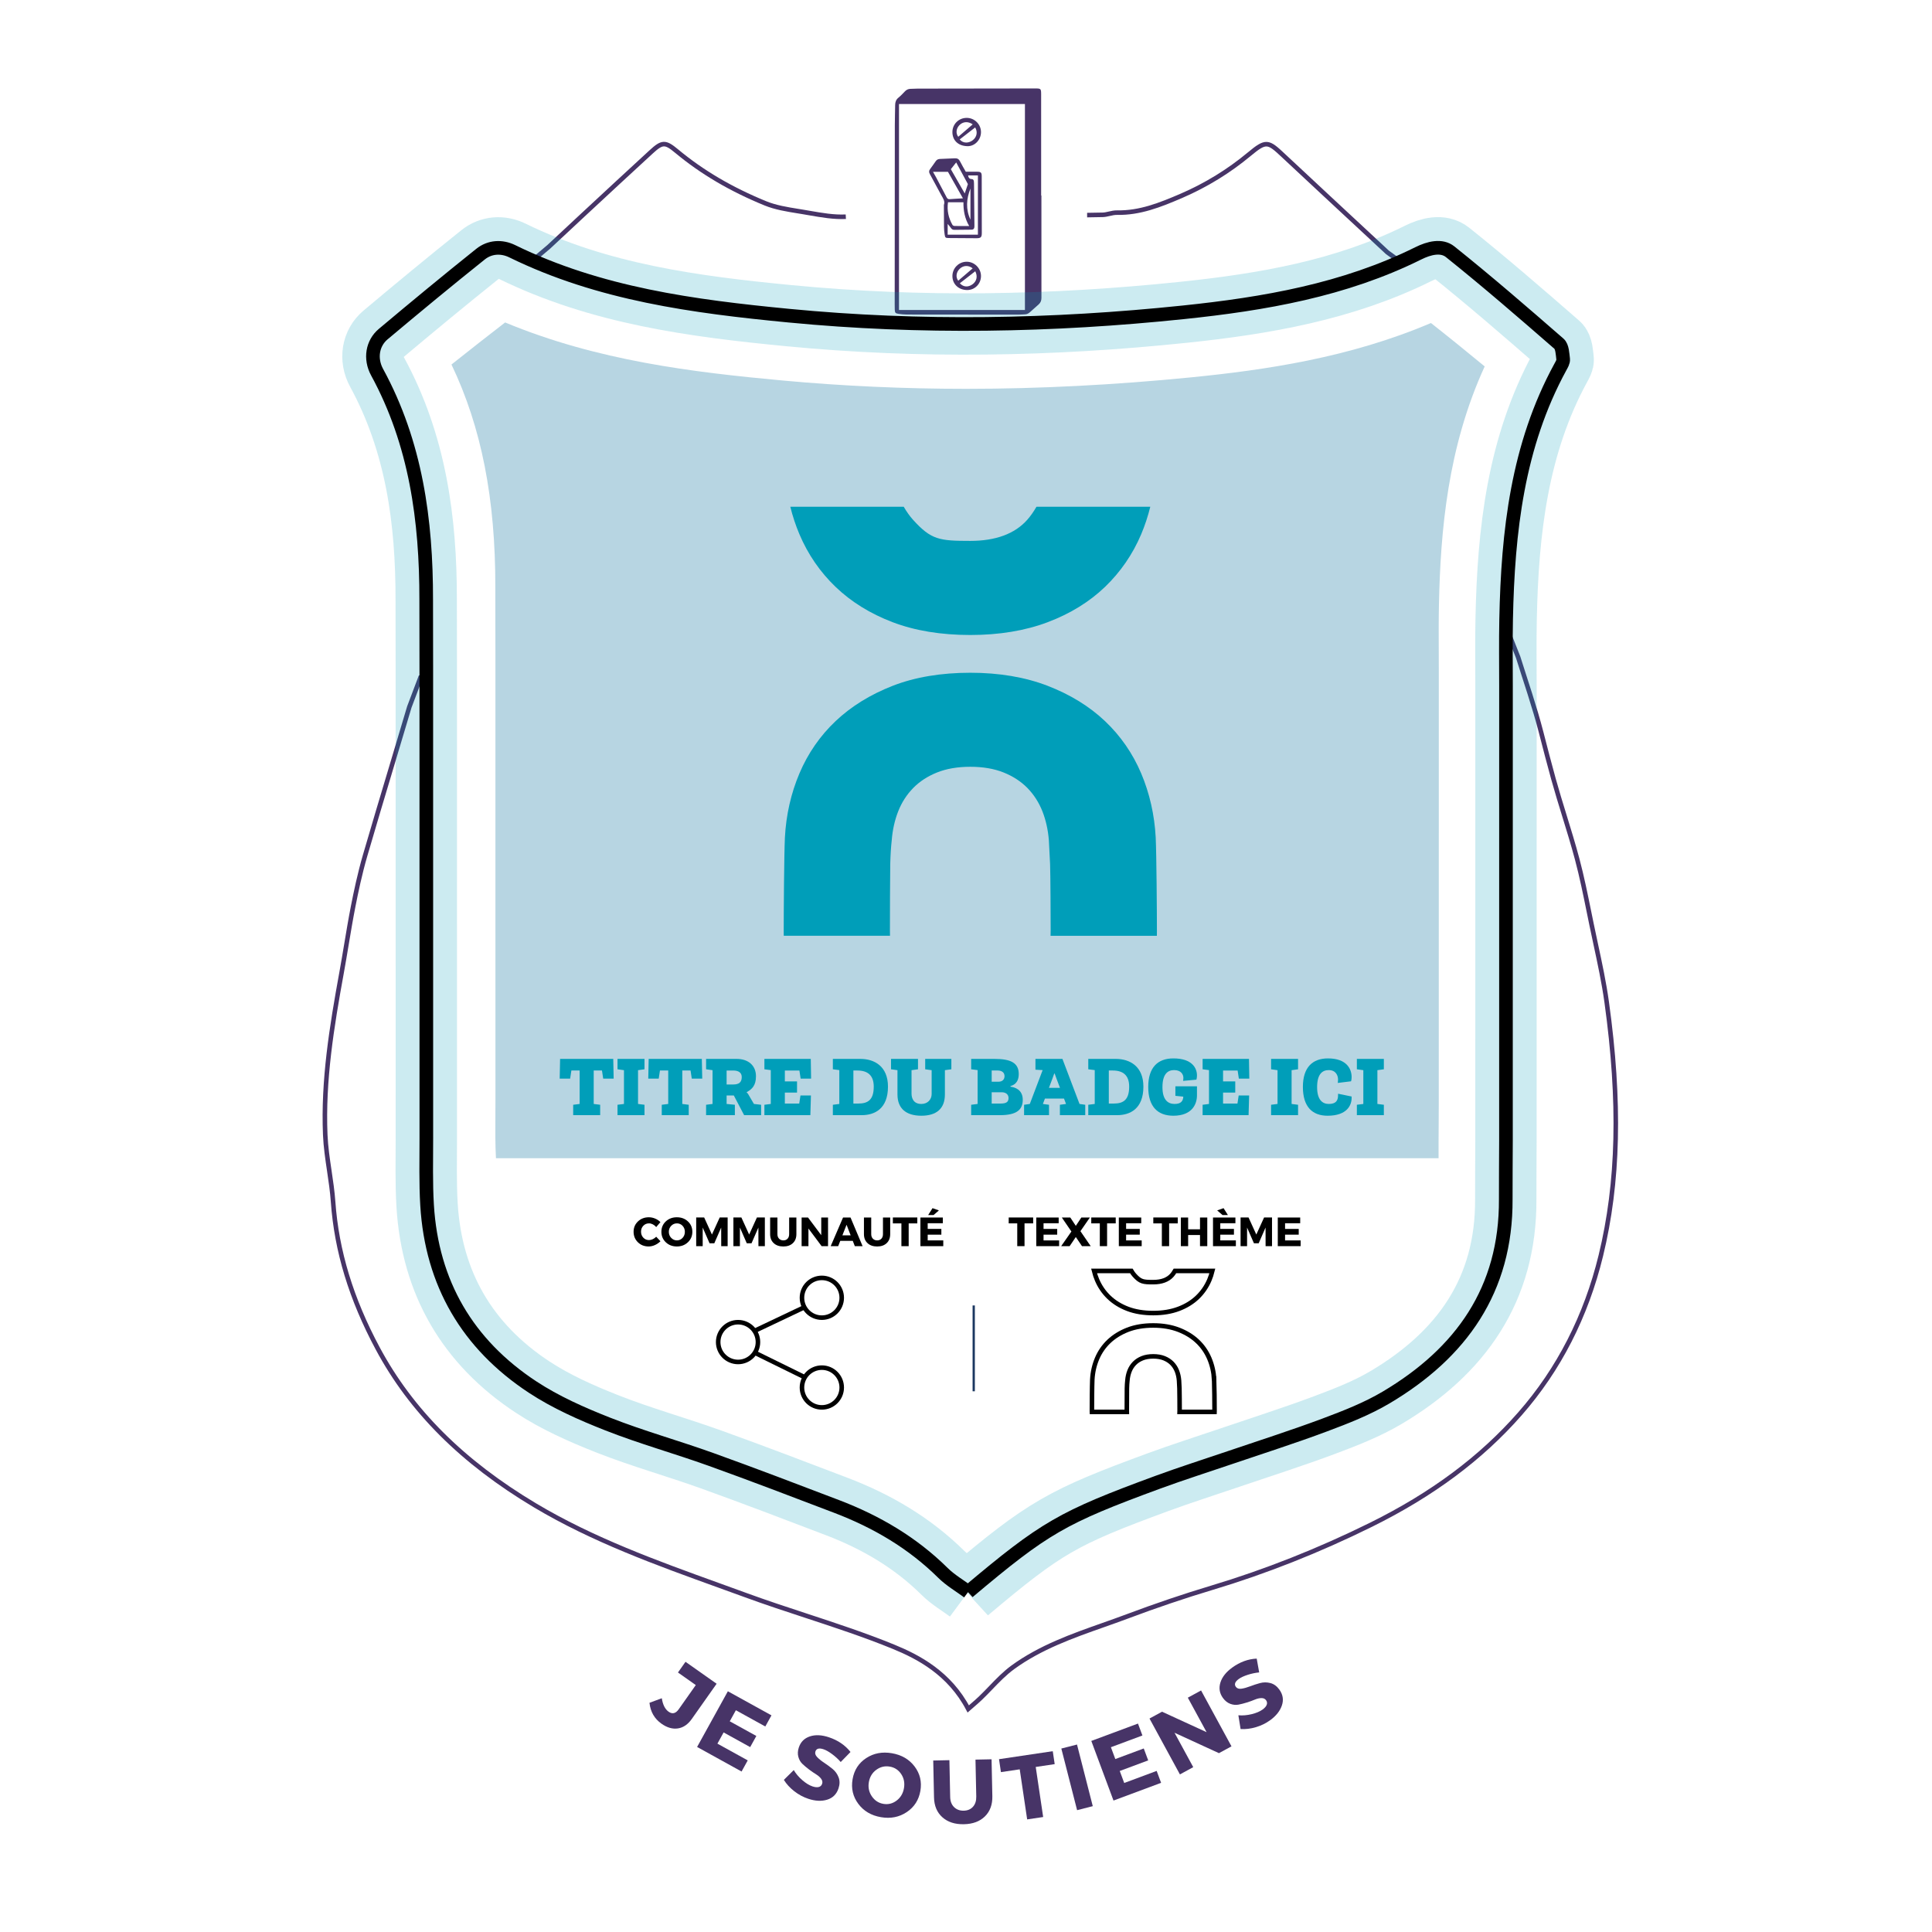 <?xml version="1.0" encoding="UTF-8" standalone="no"?>
<svg xmlns:dc="http://purl.org/dc/elements/1.1/"
  xmlns:cc="http://creativecommons.org/ns#"
  xmlns:rdf="http://www.w3.org/1999/02/22-rdf-syntax-ns#"
  xmlns:svg="http://www.w3.org/2000/svg"
  xmlns="http://www.w3.org/2000/svg" id="svg2303" xml:space="preserve" enable-background="new 0 0 850.394 841.89" viewBox="0 0 850.394 850.394" height="100%" width="100%" y="0px" x="0px" version="1.1">
  <defs id="defs2307">
    <linearGradient id="SVGID_1_" gradientUnits="userSpaceOnUse" x1="257.767" y1="116.817" x2="420.564" y2="116.817">
      <stop offset="0" style="stop-color:#FFFFFF" id="stop2215" />
      <stop offset="0.452" style="stop-color:#8D7D9F" id="stop2217" />
      <stop offset="1" style="stop-color:#473467" id="stop2219" />
    </linearGradient>
    <linearGradient id="SVGID_2_" gradientUnits="userSpaceOnUse" x1="472.013" y1="116.817" x2="634.81" y2="116.817" gradientTransform="matrix(-1,0,0,1,1066.576,0)">
      <stop offset="0" style="stop-color:#FFFFFF" id="stop2224" />
      <stop offset="0.452" style="stop-color:#8D7D9F" id="stop2226" />
      <stop offset="1" style="stop-color:#473467" id="stop2228" />
    </linearGradient>
  </defs>
  <!-- <g id="layer1">
    <g style="display:inline;fill:#ffffff;stroke:none" id="filet_3_posture" transform="translate(2.4373572,17.850173)">
      <path id="path126-8" d="m 423.727,682.844 c -3.578,-2.654 -7.801,-5.086 -11.15,-8.398 -13.408,-13.252 -29.236,-22.529 -46.699,-29.186 -18.42,-7.023 -36.83,-14.072 -55.381,-20.738 -15.076,-5.418 -30.576,-9.717 -45.467,-15.58 -11.408,-4.492 -22.871,-9.568 -33.064,-16.275 -28.578,-18.803 -44.348,-45.673 -46.42,-80.051 -0.592,-9.837 -0.324,-19.73 -0.328,-29.598 -0.021,-69.081 -0.01,-138.162 -0.014,-207.243 -0.002,-9.869 -0.061,-19.738 -0.045,-29.606 0.055,-34.956 -4.541,-68.869 -21.598,-100.177 -3.297,-6.049 -2.027,-12.834 2.666,-16.774 14.16,-11.889 28.412,-23.672 42.855,-35.214 4.063,-3.246 9.256,-3.568 13.971,-1.258 38.408,18.816 79.773,24.293 121.709,28.342 57.98,5.598 115.824,4.556 173.607,-1.464 35.643,-3.713 70.9,-9.78 103.48,-25.971 4.764,-2.368 10.232,-3.72 14.018,-0.69 16.318,13.054 32.131,26.746 47.891,40.477 1.494,1.302 1.561,4.466 1.855,6.819 0.135,1.08 -0.65,2.364 -1.236,3.437 -18.91,34.641 -23.082,72.457 -23.871,110.982 -0.201,9.865 -0.059,19.736 -0.061,29.605 -0.004,66.614 0,133.229 -0.012,199.842 0,8.635 -0.137,17.271 -0.092,25.905 0.215,39.816 -19.646,67.666 -52.666,87.244 -8.418,4.992 -17.738,8.625 -26.945,12.074 -13.85,5.188 -27.965,9.668 -41.969,14.439 -10.5,3.578 -21.084,6.932 -31.492,10.758 -42.277,15.535 -49.859,19.963 -83.542,48.299 z" stroke-miterlimit="10" stroke-width="6" stroke="#009eb9" fill="none" style="fill:#ffffff;stroke:none" />
    </g>
  </g> -->
  <g style="display:inline" id="layer26">
    <g transform="translate(2.437,17.85)" id="texte_posture">
      <g id="g22">
        <path fill="#473467" d="m 312.994,723.271 -10.928,15.493 c -1.706,2.42 -3.738,3.809 -6.097,4.168 -2.359,0.36 -4.77,-0.328 -7.231,-2.064 -3.117,-2.199 -4.882,-5.271 -5.296,-9.218 l 5.424,-1.999 c 0.436,2.852 1.438,4.832 3.007,5.938 1.635,1.152 3.112,0.792 4.435,-1.082 l 7.516,-10.656 -7.845,-5.533 3.319,-4.707 z" id="path2" />
        <path fill="#473467" d="m 334.422,742.088 -12.954,-7.156 -2.688,4.867 11.694,6.459 -2.708,4.902 -11.694,-6.46 -2.728,4.937 13.341,7.369 -2.708,4.902 -19.572,-10.813 13.539,-24.509 19.187,10.599 z" id="path4" />
        <path fill="#473467" d="m 362.447,746.841 c 3.97,1.328 7.129,3.482 9.479,6.462 l -4.306,4.422 c -1.12,-1.273 -2.39,-2.438 -3.81,-3.488 -1.42,-1.052 -2.674,-1.76 -3.761,-2.124 -1.947,-0.651 -3.137,-0.333 -3.568,0.958 -0.279,0.834 -0.023,1.665 0.77,2.492 0.791,0.828 1.814,1.655 3.07,2.482 1.255,0.828 2.485,1.732 3.69,2.711 1.204,0.98 2.093,2.213 2.664,3.697 0.572,1.484 0.562,3.113 -0.03,4.883 -0.855,2.555 -2.521,4.211 -4.996,4.971 -2.477,0.762 -5.257,0.625 -8.342,-0.408 -2.2,-0.736 -4.248,-1.843 -6.144,-3.32 -1.896,-1.479 -3.42,-3.141 -4.573,-4.99 l 4.356,-4.32 c 0.951,1.611 2.212,3.096 3.783,4.451 1.571,1.355 3.064,2.27 4.48,2.743 1.088,0.364 2,0.452 2.738,0.263 0.738,-0.188 1.234,-0.662 1.488,-1.422 0.245,-0.732 0.103,-1.463 -0.428,-2.188 -0.53,-0.727 -1.273,-1.383 -2.229,-1.971 -0.957,-0.586 -1.975,-1.285 -3.053,-2.097 -1.078,-0.81 -2.056,-1.63 -2.932,-2.457 -0.877,-0.827 -1.486,-1.882 -1.83,-3.165 -0.345,-1.281 -0.271,-2.656 0.22,-4.123 0.813,-2.428 2.429,-4.045 4.851,-4.852 2.423,-0.806 5.227,-0.677 8.413,0.39 z" id="path6" />
        <path fill="#473467" d="m 390.14,753.855 c 4.284,0.735 7.616,2.681 9.997,5.835 2.381,3.155 3.229,6.729 2.543,10.725 -0.689,4.021 -2.693,7.142 -6.009,9.358 -3.316,2.219 -7.104,2.961 -11.361,2.23 -4.257,-0.731 -7.574,-2.686 -9.951,-5.867 -2.376,-3.181 -3.217,-6.795 -2.522,-10.842 0.69,-4.021 2.683,-7.115 5.977,-9.283 3.294,-2.168 7.068,-2.886 11.326,-2.156 z m -0.929,5.889 c -2.155,-0.371 -4.13,0.096 -5.922,1.398 -1.793,1.303 -2.888,3.109 -3.284,5.422 -0.397,2.313 0.037,4.396 1.302,6.25 1.265,1.855 2.961,2.965 5.09,3.33 2.129,0.365 4.072,-0.12 5.83,-1.455 1.758,-1.336 2.835,-3.16 3.232,-5.473 0.396,-2.313 -0.014,-4.379 -1.229,-6.197 -1.218,-1.818 -2.89,-2.91 -5.019,-3.275 z" id="path8" />
        <path fill="#473467" d="m 434.012,756.521 0.343,16.236 c 0.079,3.706 -1.006,6.67 -3.253,8.891 -2.247,2.222 -5.33,3.374 -9.249,3.456 -3.946,0.084 -7.108,-0.936 -9.486,-3.061 -2.379,-2.123 -3.607,-5.037 -3.686,-8.744 l -0.343,-16.236 7.118,-0.15 0.343,16.236 c 0.04,1.867 0.611,3.342 1.714,4.426 1.104,1.083 2.521,1.606 4.254,1.57 1.706,-0.037 3.062,-0.611 4.064,-1.727 1.002,-1.116 1.485,-2.618 1.445,-4.512 l -0.343,-16.236 z" id="path10" />
        <path fill="#473467" d="m 461.8,758.655 -8.348,1.241 3.275,22.037 -7.043,1.047 -3.275,-22.037 -8.27,1.229 -0.847,-5.697 23.66,-3.518 z" id="path12" />
        <path fill="#473467" d="m 478.56,777.154 -6.897,1.765 -6.94,-27.126 6.898,-1.766 z" id="path14" />
        <path fill="#473467" d="m 500.412,746.045 -13.87,5.162 1.939,5.211 12.521,-4.66 1.953,5.248 -12.521,4.66 1.968,5.286 14.282,-5.316 1.953,5.248 -20.955,7.8 -9.768,-26.24 20.543,-7.646 z" id="path16" />
        <path fill="#473467" d="m 539.615,750.822 -5.516,3.003 -19.555,-8.985 8.241,15.143 -5.867,3.193 -13.386,-24.593 5.516,-3.003 19.609,9.002 -8.261,-15.178 5.832,-3.175 z" id="path18" />
        <path fill="#473467" d="m 539.944,716.148 c 3.392,-2.454 6.983,-3.768 10.773,-3.943 l 1.088,6.076 c -1.688,0.168 -3.374,0.523 -5.056,1.064 -1.682,0.543 -2.987,1.148 -3.916,1.82 -1.664,1.204 -2.097,2.356 -1.3,3.459 0.516,0.713 1.34,0.988 2.474,0.826 1.134,-0.161 2.402,-0.511 3.807,-1.05 1.404,-0.538 2.855,-1.012 4.354,-1.421 1.498,-0.408 3.017,-0.412 4.557,-0.014 1.54,0.4 2.857,1.357 3.951,2.869 1.579,2.183 1.956,4.502 1.132,6.957 -0.824,2.455 -2.554,4.637 -5.189,6.543 -1.88,1.359 -3.974,2.38 -6.278,3.06 -2.306,0.681 -4.545,0.951 -6.719,0.812 l -0.976,-6.057 c 1.864,0.165 3.805,0.004 5.821,-0.484 2.017,-0.487 3.63,-1.169 4.84,-2.045 0.929,-0.671 1.532,-1.361 1.809,-2.072 0.276,-0.71 0.18,-1.389 -0.289,-2.037 -0.453,-0.627 -1.13,-0.936 -2.028,-0.928 -0.899,0.009 -1.865,0.23 -2.9,0.666 -1.034,0.436 -2.194,0.855 -3.481,1.26 -1.287,0.405 -2.522,0.723 -3.705,0.952 -1.184,0.231 -2.396,0.112 -3.639,-0.354 -1.243,-0.467 -2.317,-1.327 -3.224,-2.58 -1.501,-2.074 -1.873,-4.33 -1.119,-6.769 0.754,-2.439 2.491,-4.641 5.213,-6.61 z" id="path20" />
      </g>
    </g>
  </g>
  <g style="display:inline" id="layer25">
    <g style="display:inline" id="filet_separation_theme" transform="translate(2.437,17.85)">
      <line id="line25" y2="594.543" x2="426.16" y1="556.761" x1="426.16" stroke-miterlimit="10" stroke="#1b3761" fill="none" />
    </g>
  </g>
  <g style="display:inline" id="layer24">
    <g style="display:inline" id="picto_theme" transform="translate(2.437,17.85)">
      <g id="g32">
        <path id="path28" d="m 485.686,553.158 c 2.246,2.157 5.02,3.875 8.242,5.102 3.221,1.229 7.002,1.853 11.238,1.853 4.178,0 7.945,-0.623 11.193,-1.853 3.25,-1.227 6.039,-2.943 8.285,-5.102 2.25,-2.159 4.01,-4.719 5.232,-7.604 0.533,-1.265 0.977,-2.605 1.32,-3.992 h -16.461 c -0.434,0.747 -0.871,1.367 -1.334,1.889 -1.795,2.023 -4.564,3.05 -8.236,3.05 -4.459,0 -5.666,-0.149 -8.277,-3.048 -0.473,-0.521 -0.906,-1.125 -1.354,-1.891 H 479.13 c 0.342,1.382 0.787,2.724 1.326,3.991 1.224,2.889 2.982,5.448 5.23,7.605 z" stroke-miterlimit="10" stroke-width="2" stroke="#000000" fill="none" />
        <path id="path30" d="m 531.98,589.398 c -0.172,-3.266 -0.881,-6.391 -2.105,-9.281 -1.221,-2.881 -2.98,-5.422 -5.229,-7.551 -2.246,-2.127 -5.035,-3.844 -8.289,-5.102 -3.252,-1.256 -7.018,-1.895 -11.191,-1.895 -4.23,0 -8.012,0.639 -11.236,1.893 -3.225,1.26 -6,2.977 -8.246,5.104 -2.246,2.127 -4.006,4.668 -5.227,7.551 -1.225,2.889 -1.934,6.01 -2.107,9.283 -0.119,2.588 -0.172,10.859 -0.172,13.566 0,0.203 0.002,0.393 0.006,0.588 l 0.002,0.061 h 15.365 l -0.002,-0.117 c -0.004,-0.232 -0.008,-0.467 -0.008,-0.709 0,-1.283 0.014,-8.246 0.045,-9.537 0.031,-1.336 0.104,-2.471 0.217,-3.463 0.117,-1.492 0.434,-2.904 0.936,-4.18 0.506,-1.281 1.232,-2.41 2.16,-3.359 0.926,-0.949 2.09,-1.709 3.453,-2.256 1.365,-0.545 2.984,-0.822 4.814,-0.822 1.828,0 3.449,0.277 4.813,0.822 1.361,0.547 2.525,1.307 3.457,2.256 0.926,0.951 1.65,2.08 2.156,3.357 0.502,1.277 0.816,2.688 0.936,4.195 0.059,1.02 0.117,2.162 0.176,3.441 0.057,1.295 0.084,8.262 0.084,9.545 0,0.213 -0.006,0.418 -0.012,0.625 -0.002,0.066 -0.004,0.133 -0.006,0.201 h 15.379 l 0.002,-0.078 c 0.004,-0.188 0.006,-0.373 0.006,-0.57 -0.001,-2.909 -0.061,-11.034 -0.177,-13.568 z" stroke-miterlimit="10" stroke-width="2" stroke="#000000" fill="none" />
      </g>
    </g>
  </g>
  <g style="display:inline" id="layer23">
    <g style="display:inline" id="texte_picto_theme" transform="translate(2.437,17.85)">
      <g id="g55">
        <path id="path35" d="m 452.32,520.631 h -3.799 v 10.026 h -3.203 v -10.026 h -3.762 v -2.592 h 10.764 z" />
        <path id="path37" d="m 463.553,520.577 h -6.66 v 2.502 h 6.012 v 2.521 h -6.012 v 2.537 h 6.857 v 2.521 h -10.063 v -12.601 h 9.865 v 2.52 z" />
        <path id="path39" d="m 473.128,524.069 4.519,6.588 h -3.834 l -2.719,-4.015 -2.718,4.015 h -3.726 l 4.5,-6.444 -4.213,-6.156 h 3.727 l 2.43,3.672 2.43,-3.672 h 3.763 z" />
        <path id="path41" d="m 488.662,520.631 h -3.799 v 10.026 h -3.203 v -10.026 h -3.762 v -2.592 h 10.764 z" />
        <path id="path43" d="m 499.894,520.577 h -6.66 v 2.502 h 6.013 v 2.521 h -6.013 v 2.537 h 6.858 v 2.521 h -10.063 v -12.601 h 9.864 v 2.52 z" />
        <path id="path45" d="m 515.968,520.631 h -3.798 v 10.026 h -3.204 v -10.026 h -3.763 v -2.592 h 10.765 z" />
        <path id="path47" d="m 528.963,530.657 h -3.203 v -4.896 h -5.221 v 4.896 h -3.204 v -12.601 h 3.204 v 5.185 h 5.221 v -5.185 h 3.203 z" />
        <path id="path49" d="m 541.348,520.577 h -6.66 v 2.502 h 6.012 v 2.521 h -6.012 v 2.537 h 6.857 v 2.521 h -10.063 v -12.601 h 9.865 v 2.52 z m -3.313,-3.618 h -2.376 l -2.34,-2.033 2.808,-0.99 z" />
        <path id="path51" d="m 557.457,530.657 h -2.826 l -0.018,-8.19 -3.023,6.931 h -2.088 l -3.024,-6.931 v 8.19 h -2.862 v -12.618 h 3.51 l 3.42,7.506 3.42,-7.506 h 3.492 v 12.618 z" />
        <path id="path53" d="m 569.859,520.577 h -6.66 v 2.502 h 6.012 v 2.521 h -6.012 v 2.537 h 6.857 v 2.521 h -10.063 v -12.601 h 9.865 v 2.52 z" />
      </g>
    </g>
  </g>
  <g style="display:inline" id="layer22">
    <g style="display:inline" id="picto_categorie" transform="translate(2.437,17.85)">
      <g id="g68">
        <circle id="circle58" r="8.75" cy="553.382" cx="359.308" stroke-miterlimit="10" stroke-width="2" stroke="#000000" fill="none" />
        <circle id="circle60" r="8.75" cy="572.882" cx="322.433" stroke-miterlimit="10" stroke-width="2" stroke="#000000" fill="none" />
        <circle id="circle62" r="8.75" cy="592.882" cx="359.308" stroke-miterlimit="10" stroke-width="2" stroke="#000000" fill="none" />
        <line id="line64" y2="568.132" x2="329.308" y1="557.632" x1="351.433" stroke-miterlimit="10" stroke-width="2" stroke="#000000" fill="none" />
        <line id="line66" y2="588.382" x2="351.808" y1="577.757" x1="330.183" stroke-miterlimit="10" stroke-width="2" stroke="#000000" fill="none" />
      </g>
    </g>
  </g>
  <g style="display:inline" id="layer21">
    <g style="display:inline" id="texte_picto_categorie" transform="translate(2.437,17.85)">
      <g id="g91">
        <path id="path71" d="m 283.177,517.949 c 0.936,0 1.857,0.191 2.763,0.576 0.906,0.384 1.677,0.9 2.313,1.548 l -1.854,2.196 c -0.408,-0.504 -0.897,-0.903 -1.467,-1.197 -0.57,-0.294 -1.137,-0.441 -1.701,-0.441 -0.996,0 -1.83,0.352 -2.502,1.053 -0.672,0.703 -1.008,1.57 -1.008,2.602 0,1.057 0.336,1.938 1.008,2.646 0.672,0.708 1.506,1.062 2.502,1.062 0.528,0 1.077,-0.132 1.647,-0.396 0.569,-0.264 1.077,-0.624 1.521,-1.08 l 1.872,1.979 c -0.684,0.696 -1.491,1.255 -2.421,1.675 -0.93,0.42 -1.857,0.629 -2.781,0.629 -1.896,0 -3.474,-0.617 -4.734,-1.854 -1.26,-1.236 -1.89,-2.777 -1.89,-4.626 0,-1.812 0.642,-3.327 1.926,-4.545 1.284,-1.218 2.886,-1.827 4.806,-1.827 z" />
        <path id="path73" d="m 295.488,517.949 c 1.956,0 3.582,0.609 4.878,1.827 1.296,1.218 1.944,2.739 1.944,4.563 0,1.836 -0.651,3.371 -1.953,4.607 -1.302,1.236 -2.925,1.854 -4.869,1.854 -1.944,0 -3.564,-0.614 -4.86,-1.845 -1.296,-1.229 -1.944,-2.769 -1.944,-4.616 0,-1.836 0.648,-3.36 1.944,-4.572 1.296,-1.212 2.916,-1.818 4.86,-1.818 z m 0.036,2.682 c -0.984,0 -1.824,0.357 -2.52,1.071 -0.696,0.714 -1.044,1.599 -1.044,2.655 0,1.056 0.351,1.947 1.053,2.673 0.702,0.726 1.539,1.089 2.511,1.089 0.972,0 1.797,-0.363 2.475,-1.089 0.678,-0.726 1.017,-1.617 1.017,-2.673 0,-1.057 -0.339,-1.941 -1.017,-2.655 -0.678,-0.714 -1.502,-1.071 -2.475,-1.071 z" />
        <path id="path75" d="m 317.844,530.657 h -2.826 l -0.018,-8.19 -3.024,6.931 h -2.088 l -3.024,-6.931 v 8.19 h -2.862 v -12.618 h 3.51 l 3.42,7.506 3.42,-7.506 h 3.492 z" />
        <path id="path77" d="m 334.224,530.657 h -2.826 l -0.018,-8.19 -3.024,6.931 h -2.088 l -3.024,-6.931 v 8.19 h -2.862 v -12.618 h 3.51 l 3.42,7.506 3.42,-7.506 h 3.492 z" />
        <path id="path79" d="m 348.102,518.057 v 7.309 c 0,1.668 -0.516,2.991 -1.548,3.969 -1.032,0.979 -2.43,1.467 -4.194,1.467 -1.776,0 -3.189,-0.488 -4.239,-1.467 -1.05,-0.978 -1.575,-2.301 -1.575,-3.969 v -7.309 h 3.204 v 7.309 c 0,0.84 0.243,1.51 0.729,2.007 0.486,0.498 1.119,0.747 1.899,0.747 0.768,0 1.383,-0.246 1.845,-0.738 0.461,-0.492 0.693,-1.164 0.693,-2.016 v -7.309 z" />
        <path id="path81" d="m 362.034,530.657 h -2.826 l -5.796,-7.758 v 7.758 h -3.006 v -12.601 h 2.826 l 5.814,7.776 v -7.776 h 2.988 z" />
        <path id="path83" d="m 372.924,528.336 h -5.508 l -0.918,2.321 h -3.294 l 5.436,-12.601 h 3.294 l 5.31,12.601 h -3.42 z m -0.936,-2.431 -1.8,-4.662 -1.836,4.662 z" />
        <path id="path85" d="m 389.394,518.057 v 7.309 c 0,1.668 -0.516,2.991 -1.548,3.969 -1.032,0.979 -2.43,1.467 -4.194,1.467 -1.776,0 -3.189,-0.488 -4.239,-1.467 -1.05,-0.978 -1.575,-2.301 -1.575,-3.969 v -7.309 h 3.204 v 7.309 c 0,0.84 0.243,1.51 0.729,2.007 0.486,0.498 1.119,0.747 1.899,0.747 0.768,0 1.383,-0.246 1.845,-0.738 0.461,-0.492 0.693,-1.164 0.693,-2.016 v -7.309 z" />
        <path id="path87" d="m 401.328,520.631 h -3.798 v 10.026 h -3.204 v -10.026 h -3.762 v -2.592 h 10.764 z" />
        <path id="path89" d="m 412.56,520.577 h -6.66 v 2.502 h 6.012 V 525.6 H 405.9 v 2.537 h 6.858 v 2.521 h -10.062 v -12.601 h 9.864 z m -1.728,-5.651 -2.34,2.033 h -2.376 l 1.908,-3.023 z" />
      </g>
    </g>
  </g>
  <g style="display:inline" id="layer20">
    <g style="display:inline" id="fond_categorie" transform="translate(2.437,17.85)">
      <path id="path94" d="m 215.604,256.323 c 0.012,4.137 0.023,8.275 0.023,12.413 v 62.087 c 0,45.203 -0.002,90.406 0.014,135.606 0.002,2.327 -0.014,4.656 -0.029,6.986 -0.043,6.505 -0.07,12.659 0.256,18.538 h 414.898 c -0.023,-4.774 0.01,-9.537 0.043,-14.148 0.023,-3.438 0.049,-6.876 0.049,-10.314 0.008,-39.64 0.008,-79.28 0.01,-118.92 l 0.002,-71.72 c 0,-2.727 -0.012,-5.454 -0.023,-8.182 -0.029,-6.71 -0.059,-13.647 0.09,-20.644 0.689,-32.072 3.781,-68.949 20.131,-104.594 -7.902,-6.507 -15.764,-12.891 -23.662,-19.103 -35.893,15.32 -73.264,20.707 -105.504,23.911 -33.76,3.354 -67.111,5.056 -99.127,5.056 -27.184,0 -54.258,-1.224 -80.471,-3.638 -39.822,-3.668 -81.889,-8.713 -122.4,-25.575 -7.4,5.713 -15.158,11.794 -23.623,18.516 13.199,27.601 19.367,59.097 19.303,97.941 -0.01,5.263 0.004,10.524 0.02,15.784 z" fill="#b7d5e2" />
    </g>
  </g>
  <g style="display:inline" id="layer19">
    <g style="display:inline" id="picto_posture" transform="translate(2.437,17.85)">
      <g id="g107">
        <g id="g105">
          <path id="path97" d="m 455.953,68.204 c 0,15.015 -0.006,30.029 0.012,45.044 0,1.178 -0.344,2.127 -1.24,2.903 -1.297,1.123 -2.57,2.273 -3.842,3.425 -0.623,0.563 -1.314,0.916 -2.174,0.938 -0.953,0.024 -1.904,0.133 -2.855,0.133 -16.35,-0.004 -32.697,-0.012 -49.047,-0.045 -1.281,-0.003 -2.57,-0.134 -3.84,-0.323 -1.271,-0.189 -1.51,-0.527 -1.563,-1.795 -0.033,-0.81 -0.031,-1.621 -0.031,-2.431 0.016,-26.264 0.029,-52.527 0.057,-78.79 0.004,-2.955 0.111,-5.909 0.143,-8.864 0.012,-1.302 0.363,-2.375 1.43,-3.246 1.029,-0.841 1.953,-1.817 2.869,-2.787 0.666,-0.705 1.441,-1.07 2.389,-1.108 1.047,-0.042 2.096,-0.1 3.143,-0.102 17.209,-0.03 34.414,-0.056 51.623,-0.075 2.75,-0.003 2.801,0.026 2.803,2.796 0.012,14.775 0.006,29.552 0.006,44.328 0.037,-0.001 0.076,-0.001 0.117,-0.001 z m -7.252,50.395 c 0,-30.331 0,-60.421 0,-90.662 -18.586,0 -37.053,0 -55.436,0 0,30.233 0,60.416 0,90.662 18.569,0 36.94,0 55.436,0 z" fill="#473467" />
          <path id="path99" d="m 422.666,57.738 c 1.691,0 3.357,-0.011 5.023,0.003 1.648,0.014 1.99,0.359 1.992,2.035 0.02,8.292 0.033,16.584 0.039,24.877 0.002,1.92 -0.41,2.356 -2.357,2.355 -4.051,-0.002 -8.102,-0.035 -12.15,-0.081 -1.488,-0.017 -1.641,-0.137 -1.855,-1.575 -0.162,-1.079 -0.262,-2.177 -0.279,-3.268 -0.047,-3.192 -0.039,-6.385 -0.053,-9.578 0,-0.048 -0.016,-0.101 0,-0.143 0.604,-1.652 -0.357,-2.882 -1.084,-4.203 -1.725,-3.127 -3.385,-6.289 -5.1,-9.421 -0.412,-0.753 -0.453,-1.395 0.082,-2.107 0.887,-1.181 1.709,-2.409 2.572,-3.606 0.447,-0.621 1.066,-0.891 1.84,-0.916 2.191,-0.071 4.381,-0.164 6.568,-0.282 1.092,-0.059 1.758,0.401 2.248,1.381 0.766,1.529 1.655,2.996 2.514,4.529 z m -1.256,11.71 c -2.271,-4.022 -4.459,-7.896 -6.59,-11.669 -2.236,0 -4.313,0 -6.584,0 0.518,0.919 0.967,1.684 1.383,2.467 1.516,2.86 3.027,5.724 4.523,8.594 0.303,0.579 0.594,1.04 1.383,0.976 1.887,-0.155 3.78,-0.242 5.885,-0.368 z m 2.27,-10.087 c 0.191,0.996 0.549,1.59 1.57,1.606 0.6,0.01 0.928,0.429 0.98,1.031 0.027,0.332 0.051,0.666 0.055,0.998 0.064,6.143 0.127,12.283 0.186,18.426 0.004,0.237 0.004,0.478 -0.025,0.713 -0.084,0.717 -0.455,1.104 -1.219,1.108 -2.523,0.015 -5.047,0.048 -7.57,0.077 -0.67,0.008 -1.156,-0.237 -1.539,-0.829 -0.4,-0.617 -0.926,-1.152 -1.43,-1.764 0,1.628 0,3.165 0,4.724 4.486,0 8.842,0 13.313,0 0,-8.74 0,-17.377 0,-26.091 -1.44,10e-4 -2.808,10e-4 -4.321,10e-4 z m 0.486,22.273 c -2.008,-3.38 -2.572,-6.934 -2.533,-10.458 -2.359,0 -4.537,0 -6.797,0 -0.527,3.648 0.238,6.903 1.959,9.961 0.146,0.259 0.609,0.469 0.932,0.476 2.037,0.042 4.078,0.021 6.439,0.021 z m -8.08,-25.012 c 2.055,3.582 4.047,7.055 6.121,10.669 0.516,-1.529 0.98,-2.901 1.387,-4.106 -1.746,-3.232 -3.408,-6.31 -5.152,-9.543 -0.85,1.074 -1.628,2.058 -2.356,2.98 z m 8.631,8.492 c -1.803,4.577 -2.123,9.147 0,13.725 0,-4.574 0,-9.15 0,-13.725 z" fill="#473467" />
          <path id="path101" d="m 416.777,40.218 c 0.027,-3.468 2.832,-6.205 6.336,-6.184 3.443,0.022 6.275,2.887 6.244,6.314 -0.029,3.379 -2.754,6.262 -6.057,6.143 -4.419,-0.159 -6.552,-2.97 -6.523,-6.273 z m 3.209,3.303 c 1.594,1.936 4.156,1.647 5.848,0.267 1.711,-1.396 2.131,-3.594 0.959,-5.544 -2.25,1.744 -4.486,3.478 -6.807,5.277 z m 5.727,-6.629 c -2.031,-1.443 -4.375,-1.237 -5.906,0.405 -1.396,1.498 -1.609,3.572 -0.457,5.059" fill="#473467" />
          <path id="path103" d="m 423.363,109.813 c -3.771,0.026 -6.535,-2.514 -6.584,-6.051 -0.047,-3.533 2.768,-6.407 6.277,-6.407 3.424,-0.001 6.293,2.86 6.301,6.281 0.008,3.405 -2.66,6.154 -5.994,6.177 z m 3.473,-8.269 c -2.33,1.814 -4.555,3.548 -6.785,5.286 1.508,1.692 3.598,1.851 5.52,0.497 1.884,-1.326 2.421,-3.54 1.265,-5.783 z m -1.137,-1.282 c -1.846,-1.463 -4.117,-1.343 -5.736,0.224 -1.535,1.487 -1.816,3.695 -0.621,5.22 2.115,-1.812 4.228,-3.621 6.357,-5.444 z" fill="#473467" />
        </g>
      </g>
    </g>
  </g>
  <g style="display:inline" id="layer18">
    <g style="display:inline" id="filet_1_categorie" transform="translate(2.437,17.85)">
      <g id="g114">
        <path id="path110" d="m 476.07,76.822 c 2.322,-0.016 4.637,-0.055 6.93,-0.119 0.893,-0.025 1.807,-0.234 2.773,-0.456 1.131,-0.259 2.295,-0.529 3.512,-0.504 9.924,0.18 18.764,-3.28 28.471,-7.482 10.715,-4.641 20.693,-10.771 29.656,-18.221 7.449,-6.19 8.285,-5.78 15.035,0.561 l 0.211,0.199 c 6.084,5.715 12.303,11.49 18.316,17.077 2.799,2.601 5.6,5.202 8.396,7.806 2.492,2.32 4.986,4.635 7.482,6.95 3.805,3.528 7.611,7.058 11.4,10.604 l 5.697,4.119" stroke-miterlimit="10" stroke-width="2" stroke="#473467" fill="none" />
        <path id="path112" d="m 231.949,96.845 7.137,-6.024 c 4.51,-4.227 9.033,-8.44 13.563,-12.649 12.65,-11.76 22.352,-20.734 31.453,-29.099 4.971,-4.567 6.242,-4.608 11.336,-0.374 11.143,9.266 23.904,16.772 39.01,22.951 4.484,1.834 9.541,2.648 14.432,3.437 l 1.668,0.271 c 1.131,0.185 2.264,0.382 3.4,0.58 5.254,0.913 10.686,1.859 15.914,1.604" stroke-miterlimit="10" stroke-width="2" stroke="#473467" fill="none" />
      </g>
      <g id="g120">
        <g id="g118">
          <path id="path116" d="m 182.877,279.735 -5.143,13.598 c -2.574,8.693 -5.182,17.377 -7.789,26.061 -3.865,12.875 -7.861,26.188 -11.676,39.316 -2.346,8.068 -4.043,16.216 -5.262,22.413 -1.102,5.618 -2.061,11.372 -2.99,16.935 -0.668,4.012 -1.359,8.158 -2.102,12.229 -4.365,23.97 -8.199,47.47 -7.189,71.412 0.221,5.261 1.014,10.61 1.783,15.784 0.662,4.468 1.348,9.088 1.672,13.673 1.531,21.61 7.951,42.71 19.625,64.506 14.709,27.465 37.365,50.07 69.268,69.107 25.461,15.195 53.564,25.344 80.74,35.158 4.025,1.453 8.051,2.906 12.068,4.375 8.746,3.199 17.756,6.16 26.467,9.023 12.717,4.18 25.867,8.502 38.469,13.65 11.043,4.512 24.682,11.691 32.93,27.389 0.594,-0.518 1.141,-0.99 1.65,-1.432 1.451,-1.256 2.598,-2.248 3.686,-3.289 1.547,-1.479 3.072,-3.064 4.549,-4.598 3.039,-3.158 6.184,-6.426 9.756,-9.025 12.125,-8.82 26.174,-13.781 39.758,-18.576 3.523,-1.244 7.166,-2.531 10.711,-3.863 12.475,-4.684 24.969,-8.912 37.141,-12.564 23.561,-7.07 47.113,-16.396 70.006,-27.717 26.996,-13.352 48.439,-29.318 65.551,-48.813 17.137,-19.521 29.125,-42.95 35.629,-69.638 7.846,-32.187 8.664,-67.654 2.58,-111.619 -1.186,-8.562 -3.039,-17.193 -4.834,-25.541 -0.617,-2.881 -1.234,-5.76 -1.83,-8.642 -0.363,-1.771 -0.723,-3.544 -1.084,-5.317 -1.57,-7.743 -3.195,-15.75 -5.254,-23.479 -1.695,-6.364 -3.672,-12.774 -5.584,-18.975 -1.633,-5.295 -3.32,-10.771 -4.83,-16.207 -1.877,-6.755 -3.654,-13.657 -5.375,-20.334 -2.975,-11.548 -6.91,-22.842 -10.191,-33.328 l -3.447,-8.702" stroke-miterlimit="10" stroke-width="2" stroke="#473467" fill="none" />
        </g>
      </g>
    </g>
  </g>
  <g style="display:inline" id="layer17">
    <g style="display:inline" id="filet_2_categorie" transform="translate(2.437,17.85)">
      <path id="path123" d="m 423.727,682.844 c -3.578,-2.654 -7.801,-5.086 -11.15,-8.398 -13.408,-13.252 -29.236,-22.529 -46.699,-29.186 -18.42,-7.021 -36.83,-14.072 -55.381,-20.738 -15.076,-5.418 -30.576,-9.717 -45.467,-15.58 -11.408,-4.492 -22.871,-9.568 -33.064,-16.275 -28.578,-18.803 -44.348,-45.673 -46.42,-80.051 -0.592,-9.837 -0.324,-19.73 -0.328,-29.599 -0.021,-69.081 -0.01,-138.162 -0.014,-207.243 -0.002,-9.868 -0.061,-19.737 -0.045,-29.605 0.055,-34.957 -4.541,-68.869 -21.598,-100.177 -3.297,-6.05 -2.027,-12.834 2.666,-16.774 14.16,-11.889 28.412,-23.672 42.855,-35.214 4.063,-3.245 9.256,-3.568 13.971,-1.259 38.408,18.816 79.773,24.293 121.709,28.342 57.98,5.599 115.824,4.557 173.607,-1.463 35.643,-3.713 70.9,-9.78 103.48,-25.971 4.764,-2.368 10.232,-3.72 14.018,-0.69 16.318,13.054 32.131,26.745 47.891,40.477 1.494,1.302 1.561,4.465 1.855,6.819 0.135,1.08 -0.65,2.363 -1.236,3.437 -18.91,34.64 -23.082,72.457 -23.871,110.981 -0.201,9.865 -0.059,19.737 -0.061,29.606 -0.004,66.614 0,133.228 -0.012,199.841 0,8.635 -0.137,17.271 -0.092,25.905 0.215,39.817 -19.646,67.667 -52.666,87.245 -8.418,4.992 -17.738,8.625 -26.945,12.074 -13.85,5.188 -27.965,9.668 -41.969,14.439 -10.5,3.58 -21.084,6.932 -31.492,10.758 -42.277,15.535 -49.859,19.963 -83.542,48.299 z" stroke-miterlimit="10" stroke-width="27" stroke="#009eb9" fill="none" opacity="0.2" />
    </g>
  </g>












  <g style="display:inline" id="layer16"  stroke="#009eb9">
    <g style="display:inline" id="filet_3_posture"   stroke="#009eb9" transform="translate(2.437,17.85)">
      <path id="path126" d="m 423.727,682.844 c -3.578,-2.654 -7.801,-5.086 -11.15,-8.398 -13.408,-13.252 -29.236,-22.529 -46.699,-29.186 -18.42,-7.023 -36.83,-14.072 -55.381,-20.738 -15.076,-5.418 -30.576,-9.717 -45.467,-15.58 -11.408,-4.492 -22.871,-9.568 -33.064,-16.275 -28.578,-18.803 -44.348,-45.673 -46.42,-80.051 -0.592,-9.837 -0.324,-19.73 -0.328,-29.598 -0.021,-69.081 -0.01,-138.162 -0.014,-207.243 -0.002,-9.869 -0.061,-19.738 -0.045,-29.606 0.055,-34.956 -4.541,-68.869 -21.598,-100.177 -3.297,-6.049 -2.027,-12.834 2.666,-16.774 14.16,-11.889 28.412,-23.672 42.855,-35.214 4.063,-3.246 9.256,-3.568 13.971,-1.258 38.408,18.816 79.773,24.293 121.709,28.342 57.98,5.598 115.824,4.556 173.607,-1.464 35.643,-3.713 70.9,-9.78 103.48,-25.971 4.764,-2.368 10.232,-3.72 14.018,-0.69 16.318,13.054 32.131,26.746 47.891,40.477 1.494,1.302 1.561,4.466 1.855,6.819 0.135,1.08 -0.65,2.364 -1.236,3.437 -18.91,34.641 -23.082,72.457 -23.871,110.982 -0.201,9.865 -0.059,19.736 -0.061,29.605 -0.004,66.614 0,133.229 -0.012,199.842 0,8.635 -0.137,17.271 -0.092,25.905 0.215,39.816 -19.646,67.666 -52.666,87.244 -8.418,4.992 -17.738,8.625 -26.945,12.074 -13.85,5.188 -27.965,9.668 -41.969,14.439 -10.5,3.578 -21.084,6.932 -31.492,10.758 -42.277,15.535 -49.859,19.963 -83.542,48.299 z" stroke-miterlimit="10" stroke-width="6" stroke="currentColor" fill="none" />
    </g>
  </g>
  <g style="display:inline" id="layer15">
    <g style="display:inline" id="texte_titre_badge" transform="translate(2.437,17.85)">
      <g id="g164">
        <path id="path134" d="m 258.891,468.068 2.844,0.36 V 473 h -11.879 v -4.571 l 2.844,-0.36 v -14.722 h -3.636 l -0.539,3.563 h -4.607 l 0.18,-8.675 h 23.396 l 0.181,8.675 h -4.607 l -0.54,-3.563 h -3.636 v 14.721 z" fill="#009eb9" />
        <path id="path136" d="m 269.368,473 v -4.571 l 2.844,-0.36 v -14.866 l -2.844,-0.396 v -4.571 h 11.879 v 4.571 l -2.844,0.396 v 14.866 l 2.844,0.36 V 473 Z" fill="#009eb9" />
        <path id="path138" d="m 297.878,468.068 2.844,0.36 V 473 h -11.879 v -4.571 l 2.844,-0.36 v -14.722 h -3.636 l -0.539,3.563 h -4.607 l 0.18,-8.675 h 23.396 l 0.181,8.675 h -4.607 l -0.54,-3.563 h -3.636 v 14.721 z" fill="#009eb9" />
        <path id="path140" d="m 325.095,473 -4.536,-8.675 h -3.167 v 3.743 l 3.635,0.36 V 473 h -12.67 v -4.571 l 2.844,-0.36 v -14.866 l -2.844,-0.396 v -4.571 h 13.462 c 5.04,0 8.495,2.844 8.495,7.631 0,4.067 -1.691,5.688 -4.067,6.983 v 0.18 c 0,0 0.396,0.288 0.684,0.792 l 2.484,4.247 3.167,0.36 V 473 Z m -4.824,-13.498 c 2.628,0 3.78,-1.044 3.78,-3.275 0,-1.944 -1.404,-2.88 -3.78,-2.88 h -2.879 v 6.155 z" fill="#009eb9" />
        <path id="path142" d="m 334.024,473 v -4.571 l 2.808,-0.36 v -14.902 l -2.808,-0.359 v -4.571 h 20.409 l 0.145,8.675 h -4.607 l -0.54,-3.563 h -6.407 v 4.787 h 5.363 v 4.932 h -5.363 v 4.823 h 6.335 l 0.54,-3.563 h 4.607 L 354.254,473 Z" fill="#009eb9" />
        <path id="path144" d="m 364.155,473 v -4.571 l 2.844,-0.36 v -14.902 l -2.844,-0.359 v -4.571 h 12.131 c 6.119,0 12.13,3.239 12.13,12.202 0,9.827 -5.939,12.563 -11.555,12.563 h -12.706 z m 11.231,-5.111 c 4.212,0 6.768,-1.62 6.768,-7.451 0,-4.968 -2.664,-7.091 -7.235,-7.091 h -1.728 v 14.542 z" fill="#009eb9" />
        <path id="path146" d="m 407.641,453.202 -2.844,-0.396 v -4.571 h 11.519 v 4.571 l -2.843,0.396 v 10.691 c 0,6.263 -3.744,9.358 -10.367,9.358 -6.623,0 -10.511,-3.096 -10.511,-9.358 v -10.691 l -2.844,-0.396 v -4.571 h 11.879 v 4.571 l -2.844,0.396 v 10.295 c 0,1.944 0.792,4.571 4.319,4.571 2.88,0 4.535,-2.052 4.535,-4.392 v -10.474 z" fill="#009eb9" />
        <path id="path148" d="m 425.031,473 v -4.571 l 2.844,-0.36 v -14.902 l -2.844,-0.359 v -4.571 h 10.295 c 7.091,0 10.654,1.728 10.654,6.659 0,4.211 -2.664,5.003 -3.636,5.291 v 0.288 c 1.764,0.216 5.399,1.188 5.399,5.759 0,4.248 -2.483,6.768 -10.043,6.768 h -12.669 z m 12.059,-14.722 c 1.655,0 2.628,-0.973 2.628,-2.448 0,-1.764 -1.404,-2.483 -2.988,-2.483 h -2.663 v 4.932 h 3.023 z m -3.024,4.643 v 4.968 h 3.923 c 2.52,0 3.492,-0.684 3.492,-2.447 0,-1.584 -1.225,-2.521 -2.988,-2.521 z" fill="#009eb9" />
        <path id="path150" d="m 472.729,468.068 2.52,0.36 V 473 H 464.09 v -4.571 l 2.7,-0.36 -0.9,-2.375 h -8.387 l -0.899,2.375 2.699,0.36 V 473 h -10.979 v -4.571 l 2.52,-0.36 5.651,-14.902 -3.168,-0.18 v -4.751 h 11.879 z m -10.152,-11.194 c -0.252,-0.647 -0.792,-2.195 -0.792,-2.195 h -0.18 c 0,0 -0.54,1.548 -0.792,2.195 l -1.548,4.104 h 4.859 z" fill="#009eb9" />
        <path id="path152" d="m 476.583,473 v -4.571 l 2.844,-0.36 v -14.902 l -2.844,-0.359 v -4.571 h 12.131 c 6.119,0 12.13,3.239 12.13,12.202 0,9.827 -5.939,12.563 -11.555,12.563 h -12.706 z m 11.23,-5.111 c 4.212,0 6.768,-1.62 6.768,-7.451 0,-4.968 -2.664,-7.091 -7.235,-7.091 h -1.728 v 14.542 z" fill="#009eb9" />
        <path id="path154" d="m 524.424,464.325 c 0,3.707 -2.052,8.927 -10.402,8.927 -6.804,0 -11.051,-3.924 -11.051,-12.67 0,-8.676 4.283,-12.563 11.051,-12.563 8.351,0 10.402,4.355 10.402,7.486 0,1.116 -0.252,1.872 -0.252,1.872 l -5.867,0.54 c 0,0 0.144,-0.54 0.144,-1.296 0,-1.476 -0.936,-3.456 -4.104,-3.456 -2.844,0 -5.111,1.8 -5.111,7.523 0,5.651 2.484,7.379 5.327,7.379 2.736,0 3.744,-1.188 3.852,-3.203 l -3.491,-0.36 v -4.211 h 9.503 v 4.032 z" fill="#009eb9" />
        <path id="path156" d="m 526.91,473 v -4.571 l 2.808,-0.36 v -14.902 l -2.808,-0.359 v -4.571 h 20.409 l 0.145,8.675 h -4.607 l -0.54,-3.563 h -6.407 v 4.787 h 5.363 v 4.932 h -5.363 v 4.823 h 6.335 l 0.54,-3.563 h 4.607 L 547.14,473 Z" fill="#009eb9" />
        <path id="path158" d="m 557.042,473 v -4.571 l 2.844,-0.36 v -14.866 l -2.844,-0.396 v -4.571 h 11.879 v 4.571 l -2.844,0.396 v 14.866 l 2.844,0.36 V 473 Z" fill="#009eb9" />
        <path id="path160" d="m 586.523,464.253 v -0.684 l 5.976,1.224 v 0.612 c 0,3.275 -2.088,7.847 -10.583,7.847 -6.695,0 -10.87,-3.924 -10.87,-12.67 0,-8.676 4.283,-12.563 11.051,-12.563 8.351,0 10.402,4.787 10.402,8.207 0,1.115 -0.252,1.871 -0.252,1.871 l -5.867,0.72 c 0,0 0.144,-0.611 0.144,-1.476 0,-1.764 -0.936,-4.176 -4.104,-4.176 -2.844,0 -5.111,1.8 -5.111,7.523 0,5.651 2.412,7.379 5.147,7.379 3.096,10e-4 4.067,-1.438 4.067,-3.814 z" fill="#009eb9" />
        <path id="path162" d="m 594.806,473 v -4.571 l 2.844,-0.36 v -14.866 l -2.844,-0.396 v -4.571 h 11.879 v 4.571 l -2.844,0.396 v 14.866 l 2.844,0.36 V 473 Z" fill="#009eb9" />
      </g>
    </g>
  </g>
  <g style="display:inline" id="layer14">
    <g style="display:inline" id="picto_titre_badge" transform="translate(2.437,17.85)">
      <path id="path129" d="m 365.373,240.491 c 6.838,6.565 15.277,11.79 25.082,15.524 9.803,3.741 21.309,5.637 34.201,5.637 12.719,0 24.182,-1.896 34.066,-5.637 9.893,-3.734 18.375,-8.957 25.213,-15.524 6.842,-6.574 12.199,-14.362 15.92,-23.143 1.627,-3.847 2.979,-7.928 4.023,-12.148 h -50.096 c -1.32,2.271 -2.652,4.157 -4.064,5.749 -5.455,6.156 -13.889,9.28 -25.063,9.28 -13.572,0 -17.24,-0.455 -25.189,-9.275 -1.439,-1.586 -2.756,-3.424 -4.119,-5.754 h -49.922 c 1.039,4.203 2.395,8.285 4.035,12.146 3.72,8.793 9.073,16.578 15.913,23.145 z" fill="#009eb9" />
      <path id="path131" d="m 506.262,350.782 c -0.523,-9.941 -2.68,-19.448 -6.406,-28.25 -3.719,-8.765 -9.072,-16.496 -15.916,-22.977 -6.832,-6.473 -15.32,-11.698 -25.223,-15.527 -9.898,-3.822 -21.355,-5.762 -34.063,-5.762 -12.875,0 -24.381,1.939 -34.191,5.76 -9.816,3.833 -18.26,9.059 -25.096,15.529 -6.838,6.469 -12.189,14.203 -15.906,22.977 -3.73,8.789 -5.887,18.294 -6.412,28.256 -0.363,7.873 -0.523,33.046 -0.523,41.286 0,0.611 0.006,1.196 0.016,1.784 l 0.004,0.186 h 46.762 l -0.006,-0.352 c -0.01,-0.713 -0.023,-1.425 -0.023,-2.158 0,-3.904 0.047,-25.099 0.141,-29.026 0.096,-4.069 0.313,-7.519 0.658,-10.538 0.357,-4.543 1.316,-8.835 2.848,-12.722 1.539,-3.897 3.748,-7.335 6.568,-10.221 2.822,-2.893 6.363,-5.202 10.518,-6.866 4.15,-1.662 9.076,-2.505 14.645,-2.505 5.569,0 10.498,0.843 14.648,2.505 4.145,1.662 7.686,3.972 10.523,6.864 2.813,2.893 5.02,6.329 6.561,10.221 1.525,3.881 2.484,8.173 2.846,12.761 0.18,3.104 0.357,6.585 0.537,10.478 0.17,3.942 0.254,25.144 0.254,29.05 0,0.644 -0.018,1.27 -0.035,1.894 -0.006,0.207 -0.012,0.409 -0.018,0.616 h 46.805 l 0.002,-0.237 c 0.01,-0.568 0.018,-1.137 0.018,-1.732 -0.003,-8.859 -0.183,-33.589 -0.536,-41.294 z" fill="#009eb9" />
    </g>
  </g>
</svg>
